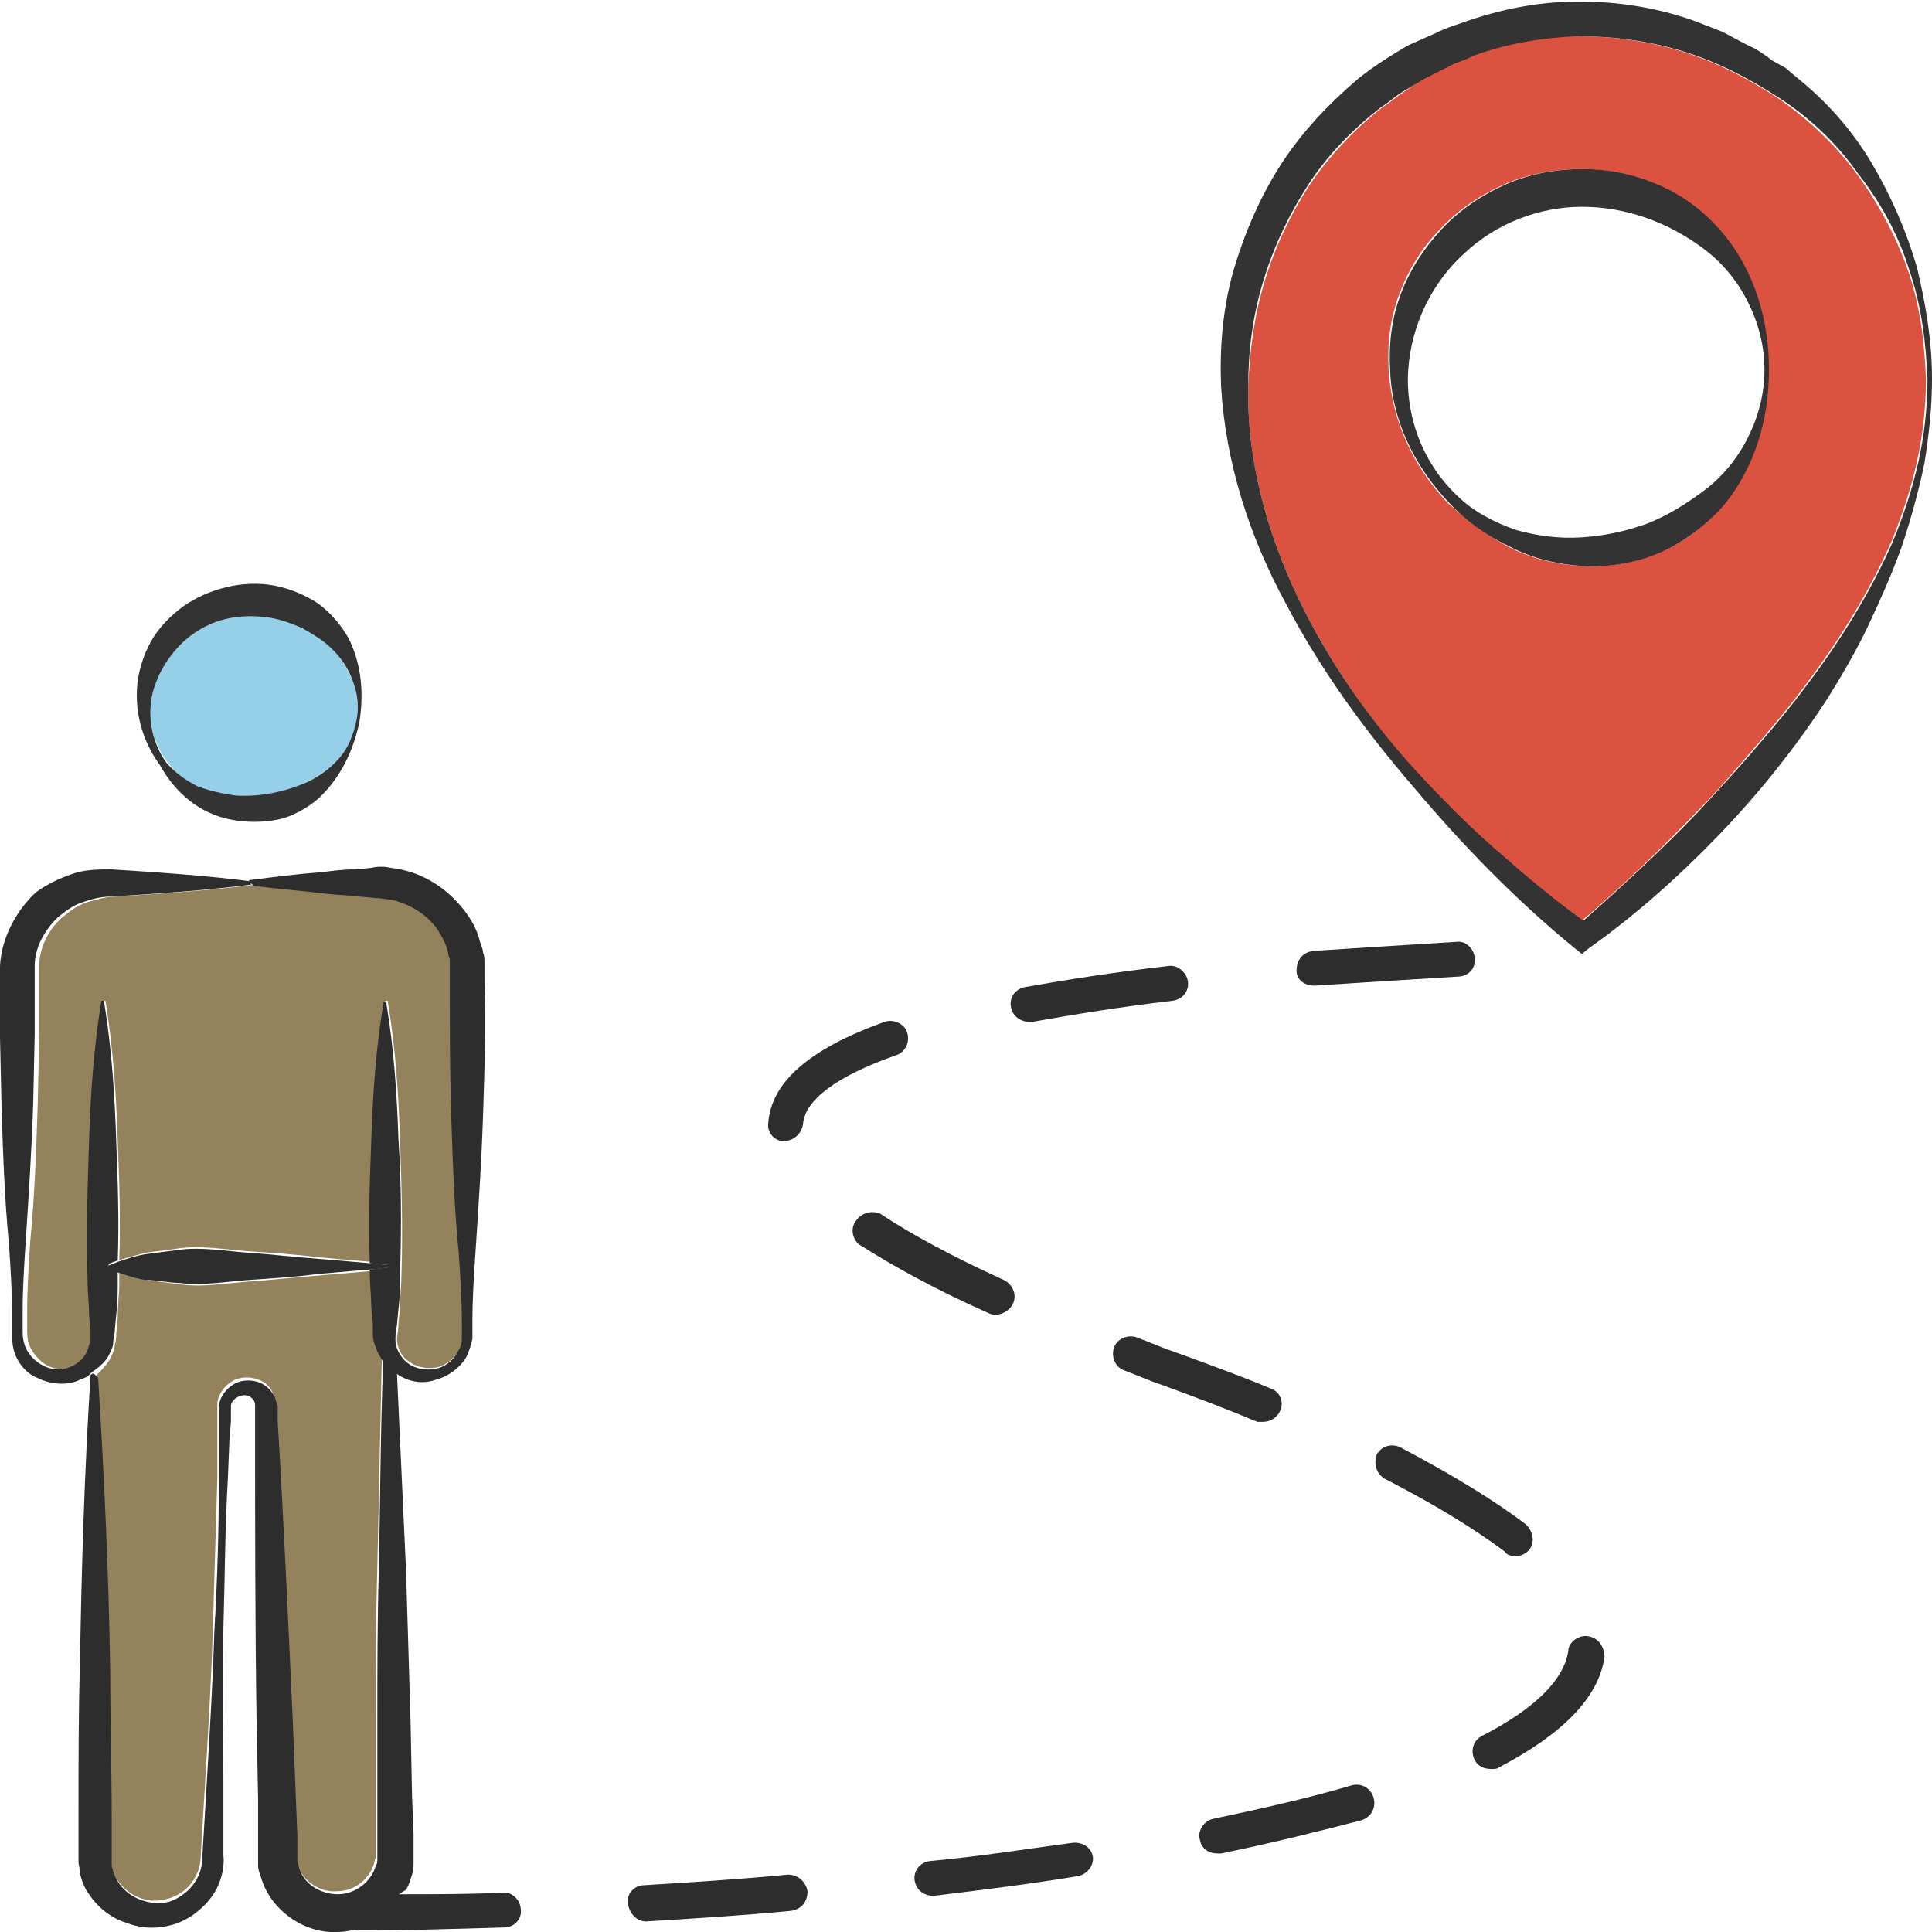 <?xml version="1.0" encoding="utf-8"?>
<!-- Generator: Adobe Illustrator 24.1.2, SVG Export Plug-In . SVG Version: 6.00 Build 0)  -->
<svg version="1.1" id="Layer_1" xmlns="http://www.w3.org/2000/svg" xmlns:xlink="http://www.w3.org/1999/xlink" x="0px" y="0px"
	 viewBox="0 0 128 128" style="enable-background:new 0 0 128 128;" xml:space="preserve">
<style type="text/css">
	.st0{fill:#DB5240;}
	.st1{fill:#333333;}
	.st2{fill:#2D2D2D;}
	.st3{fill:#93825C;}
	.st4{fill:#95CFE8;}
</style>
<g>
	<path class="st0" d="M94.3,51.7c1.7,1.8,3.4,3.5,5.3,5.1c1.7,1.5,3.4,2.9,5.2,4.2c2.6-2.2,5.2-4.7,7.6-7.2c1.3-1.3,2.5-2.7,3.7-4.1
		c1.2-1.4,2.4-2.8,3.5-4.3c2.2-2.9,4.2-6.1,5.7-9.5c0.7-1.7,1.3-3.5,1.7-5.3c0.4-1.8,0.6-3.7,0.6-5.5c-0.1-2.5-0.4-4.9-1.2-7.2
		c-0.8-2.3-2-4.5-3.4-6.4c-1.4-1.9-3.2-3.6-5.2-5c-2-1.3-4.1-2.4-6.4-3.1c-2.3-0.7-4.6-1-7-1c-2.4,0-4.7,0.5-6.9,1.3
		c-0.5,0.2-1.1,0.4-1.6,0.7l-1.6,0.8L93,6.1c-0.5,0.3-0.9,0.7-1.4,1c-1.8,1.4-3.5,3.2-4.8,5.1c-1.3,2-2.3,4.1-3,6.4
		c-0.7,2.3-1,4.6-1.1,7c-0.1,4.8,1.2,9.6,3.3,14C88.1,44,91,48.1,94.3,51.7z M92.7,19.5c0.6-1.6,1.5-3.1,2.7-4.3
		c1.2-1.3,2.7-2.3,4.3-3c1.6-0.7,3.4-1,5.1-1c1.8,0,3.5,0.4,5.1,1.1c1.6,0.7,3,1.8,4.1,3.1c2.2,2.6,3.1,5.9,3.1,9.1
		c0,3.2-1,6.4-3.1,9.1c-1.1,1.3-2.5,2.4-4.1,3c-1.6,0.7-3.3,1-5.1,0.9c-1.7-0.1-3.4-0.5-4.9-1.3c-1.5-0.8-2.8-1.8-4-2.9
		c-2.3-2.4-3.7-5.5-3.9-8.8C91.9,22.8,92.1,21.1,92.7,19.5z"/>
	<path class="st1" d="M93.7,52.2c3.2,3.8,6.7,7.4,10.6,10.6l0.5,0.4l0.5-0.4c3.1-2.2,6-4.8,8.6-7.5c2.6-2.7,5-5.7,7.1-8.9
		c1-1.6,2-3.3,2.8-5c0.8-1.7,1.6-3.5,2.2-5.2c0.6-1.8,1.1-3.6,1.5-5.5c0.3-1.9,0.5-3.7,0.5-5.6c0-2.5-0.4-4.9-1-7.4
		c-0.7-2.4-1.7-4.7-3-6.9c-1.3-2.2-3-4.1-5-5.7l-0.7-0.6L117.4,4c-0.5-0.4-1.1-0.8-1.6-1c-0.6-0.3-1.1-0.6-1.7-0.9l-1.8-0.7
		c-2.5-0.9-5.1-1.3-7.7-1.3c-2.6,0-5.2,0.5-7.7,1.4c-0.6,0.2-1.2,0.4-1.8,0.7L93.3,3C92.1,3.7,91,4.4,90,5.2c-2,1.7-3.8,3.6-5.2,5.8
		c-1.4,2.2-2.4,4.6-3.1,7c-0.7,2.5-0.9,5.1-0.8,7.6c0.3,5.1,1.9,10,4.3,14.4C87.5,44.4,90.5,48.5,93.7,52.2z M83.7,18.6
		c0.7-2.3,1.7-4.4,3-6.4c1.3-2,3-3.7,4.8-5.1c0.5-0.3,0.9-0.7,1.4-1l1.5-0.9l1.6-0.8c0.5-0.3,1.1-0.4,1.6-0.7
		c2.2-0.8,4.5-1.2,6.9-1.3c2.4,0,4.7,0.3,7,1c2.3,0.7,4.4,1.8,6.4,3.1c2,1.3,3.8,3,5.2,5c1.5,1.9,2.7,4.1,3.4,6.4
		c0.8,2.3,1.1,4.8,1.2,7.2c0,1.9-0.2,3.7-0.6,5.5c-0.4,1.8-1,3.6-1.7,5.3c-1.5,3.4-3.5,6.6-5.7,9.5c-1.1,1.5-2.3,2.9-3.5,4.3
		c-1.2,1.4-2.5,2.8-3.7,4.1c-2.4,2.5-5,4.9-7.6,7.2c-1.8-1.3-3.5-2.7-5.2-4.2c-1.9-1.6-3.6-3.3-5.3-5.1C91,48.1,88.1,44,86,39.6
		c-2.1-4.4-3.4-9.2-3.3-14C82.7,23.2,83,20.9,83.7,18.6z"/>
	<path class="st1" d="M96,33.3c1.1,1.2,2.5,2.2,4,2.9c1.5,0.8,3.2,1.2,4.9,1.3c1.7,0.1,3.5-0.2,5.1-0.9c1.6-0.7,3-1.8,4.1-3
		c2.2-2.6,3.1-5.9,3.1-9.1c0-3.2-0.9-6.5-3.1-9.1c-1.1-1.3-2.5-2.4-4.1-3.1c-1.6-0.7-3.3-1.1-5.1-1.1c-1.8,0-3.5,0.3-5.1,1
		c-1.6,0.7-3.1,1.7-4.3,3c-1.2,1.3-2.1,2.7-2.7,4.3c-0.6,1.6-0.8,3.3-0.7,5C92.2,27.8,93.7,30.9,96,33.3z M93.3,24.5
		c0.2-3,1.6-5.8,3.7-7.7c2.1-2,5-3.1,7.8-3.1c2.9,0,5.7,1,8.1,2.8c1.2,0.9,2.2,2.1,2.9,3.5c0.7,1.4,1.1,2.9,1.1,4.5
		c0,1.6-0.4,3.1-1.1,4.5c-0.7,1.4-1.7,2.6-2.9,3.5c-1.2,0.9-2.5,1.7-3.8,2.2c-1.4,0.5-2.8,0.8-4.3,0.9c-1.5,0.1-3-0.1-4.4-0.5
		c-1.4-0.5-2.8-1.2-3.9-2.3C94.2,30.6,93.1,27.5,93.3,24.5z"/>
	<path class="st2" d="M89.5,118.3c-2.7,0.8-5.8,1.5-9.1,2.2c-0.6,0.1-1.1,0.8-0.9,1.4c0.1,0.6,0.6,0.9,1.2,0.9c0.1,0,0.2,0,0.2,0
		c3.4-0.7,6.6-1.5,9.3-2.2c0.6-0.2,1-0.8,0.8-1.5C90.8,118.4,90.1,118.1,89.5,118.3z"/>
	<path class="st2" d="M71,122.1c-3,0.4-6.1,0.9-9.4,1.2c-0.7,0.1-1.1,0.7-1,1.3c0.1,0.6,0.6,1,1.2,1c0,0,0.1,0,0.1,0
		c3.3-0.4,6.5-0.8,9.5-1.3c0.6-0.1,1.1-0.7,1-1.3C72.3,122.4,71.7,122,71,122.1z"/>
	<path class="st2" d="M51.9,75.6C52,75.7,52,75.7,51.9,75.6c0.7,0,1.2-0.5,1.3-1.1c0.1-1.6,2.2-3.2,6.2-4.6c0.6-0.2,0.9-0.9,0.7-1.5
		c-0.2-0.6-0.9-0.9-1.5-0.7c-5,1.8-7.5,4-7.7,6.7C50.8,75,51.3,75.6,51.9,75.6z"/>
	<path class="st2" d="M42.8,127.3C42.9,127.3,42.9,127.3,42.8,127.3c3.3-0.2,6.5-0.4,9.6-0.7c0.7-0.1,1.1-0.6,1.1-1.3
		c-0.1-0.6-0.6-1.1-1.3-1.1c-3.1,0.3-6.3,0.5-9.5,0.7c-0.7,0-1.2,0.6-1.1,1.2C41.7,126.8,42.2,127.3,42.8,127.3z"/>
	<path class="st2" d="M56.7,80.9c-0.4,0.5-0.2,1.3,0.3,1.6c2.2,1.4,5.1,3,8.5,4.5c0.2,0.1,0.3,0.1,0.5,0.1c0.4,0,0.9-0.3,1.1-0.7
		c0.3-0.6,0-1.3-0.6-1.6c-3.3-1.5-6.1-3-8.2-4.4C57.8,80.2,57.1,80.3,56.7,80.9z"/>
	<path class="st2" d="M68.2,67.7c0.1,0,0.1,0,0.2,0c2.8-0.5,5.9-1,9.3-1.4c0.7-0.1,1.1-0.7,1-1.3c-0.1-0.6-0.7-1.1-1.3-1
		c-3.5,0.4-6.7,0.9-9.5,1.4c-0.6,0.1-1.1,0.7-0.9,1.4C67.1,67.3,67.6,67.7,68.2,67.7z"/>
	<path class="st2" d="M83.7,94.2c0.5,0,0.9-0.3,1.1-0.7c0.3-0.6,0-1.3-0.6-1.5c-1.9-0.8-4.1-1.6-6.3-2.4c-0.9-0.3-1.8-0.7-2.6-1
		c-0.6-0.2-1.3,0.1-1.5,0.7c-0.2,0.6,0.1,1.3,0.7,1.5c0.8,0.3,1.7,0.7,2.6,1c2.2,0.8,4.3,1.6,6.2,2.4C83.4,94.2,83.5,94.2,83.7,94.2
		z"/>
	<path class="st2" d="M100.4,103.1c0.4,0,0.7-0.2,0.9-0.4c0.4-0.5,0.3-1.2-0.2-1.7c-2.1-1.6-4.9-3.3-8.3-5.1
		c-0.6-0.3-1.3-0.1-1.6,0.5C91,97,91.2,97.7,91.8,98c3.3,1.7,5.9,3.3,7.9,4.8C99.8,103,100.1,103.1,100.4,103.1z"/>
	<path class="st2" d="M87.1,65.3c3.1-0.2,6.2-0.4,9.5-0.6c0.7,0,1.2-0.6,1.1-1.2c0-0.6-0.6-1.2-1.2-1.1C93.3,62.6,90,62.8,87,63
		c-0.7,0.1-1.1,0.6-1.1,1.3C85.9,64.9,86.4,65.3,87.1,65.3C87.1,65.3,87.1,65.3,87.1,65.3z"/>
	<path class="st2" d="M105.2,108.4c-0.6-0.1-1.3,0.4-1.3,1c-0.3,1.9-2.2,3.8-5.7,5.6c-0.6,0.3-0.8,1-0.5,1.6
		c0.2,0.4,0.6,0.6,1.1,0.6c0.2,0,0.4,0,0.5-0.1c4.2-2.2,6.6-4.6,7-7.3C106.3,109.1,105.9,108.5,105.2,108.4z"/>
	<path class="st2" d="M22.6,126.7c0,0.5,0.4,1,0.8,1.1c0.1,0,0.2,0.1,0.4,0.1c3,0,6.2-0.1,9.6-0.2c0.7,0,1.2-0.6,1.1-1.2
		c0-0.6-0.6-1.2-1.2-1.1c-2.3,0.1-4.5,0.1-6.6,0.1c-1,0-1.9,0-2.9,0C23.2,125.6,22.6,126.1,22.6,126.7z"/>
	<g>
		<path class="st3" d="M11.9,82.7c1.5-0.2,3.1,0.1,4.6,0.2c1.5,0.1,3.1,0.2,4.6,0.4c1.2,0.1,2.3,0.2,3.5,0.3c-0.1-2.7,0-5.4,0.1-8.2
			c0.1-3,0.3-6,0.8-9c0-0.1,0.1-0.1,0.1-0.1c0.1,0,0.1,0,0.1,0.1c0.5,3,0.7,6,0.8,9c0.1,3,0.2,6,0.1,9c0,0.7-0.1,1.5-0.1,2.2
			l-0.1,1.1c0,0.4-0.1,0.8-0.1,1c0,0.6,0.3,1.2,0.8,1.5c0.5,0.4,1.2,0.5,1.8,0.4c0.6-0.1,1.2-0.6,1.5-1.1c0.2-0.3,0.2-0.6,0.3-0.9
			c0-0.3,0-0.7,0-1.1c0-1.5-0.1-3-0.2-4.5c-0.2-3-0.4-6-0.5-9c-0.1-3-0.2-6-0.1-9l0-0.6l0-0.3l0-0.2c0-0.1,0-0.3,0-0.4
			c0-0.1,0-0.3-0.1-0.4c-0.1-0.6-0.4-1.1-0.7-1.6c-0.7-1-1.8-1.7-3.1-2c-0.3-0.1-0.6-0.1-1-0.1l-1.1-0.1c-0.8,0-1.5-0.1-2.3-0.2
			c-1.5-0.1-3-0.3-4.6-0.5c-3.1,0.4-6.2,0.6-9.3,0.8c-0.7,0-1.3,0.2-2,0.4c-0.6,0.2-1.1,0.6-1.6,1c-0.9,0.8-1.5,2-1.5,3.2l0,2.2
			c0,0.8,0,1.5,0,2.3l-0.1,4.6c-0.1,3.1-0.2,6.1-0.5,9.2c-0.1,1.5-0.2,3.1-0.2,4.6c0,0.4,0,0.8,0,1.1c0,0.4,0,0.7,0.1,1
			c0.2,0.6,0.7,1.2,1.3,1.5c0.6,0.3,1.3,0.2,1.9,0c0.6-0.3,1-0.8,1.1-1.4c0-0.1,0-0.3,0.1-0.4c0-0.1,0-0.3,0-0.5L6,87.1
			c-0.1-0.8-0.1-1.5-0.1-2.3c-0.1-3.1-0.1-6.1,0.1-9.2c0.1-3.1,0.3-6.1,0.8-9.2c0-0.1,0.1-0.1,0.1-0.1c0.1,0,0.1,0,0.1,0.1
			c0.5,3.1,0.7,6.1,0.8,9.2c0.1,2.6,0.2,5.3,0.1,7.9C8.4,83.3,9,83.2,9.6,83C10.4,82.9,11.2,82.8,11.9,82.7z"/>
		<path class="st3" d="M24.9,88.4l0-0.6l-0.1-1.1c-0.1-0.7-0.1-1.5-0.1-2.2c0-0.1,0-0.2,0-0.3c-1.2,0.1-2.3,0.2-3.5,0.3
			c-1.5,0.1-3.1,0.3-4.6,0.4c-1.5,0.1-3.1,0.4-4.6,0.2c-0.8-0.1-1.5-0.2-2.3-0.3c-0.6-0.1-1.2-0.3-1.8-0.5c0,0.2,0,0.4,0,0.7
			c0,0.8-0.1,1.5-0.1,2.3l-0.1,1.1c0,0.2,0,0.4-0.1,0.7c0,0.2-0.1,0.5-0.2,0.7c-0.2,0.5-0.6,0.9-1,1.3c0.4,6.4,0.6,12.9,0.8,19.3
			c0.1,3.3,0.1,6.7,0.1,10l0,2.5l0,0.3l0,0.2c0,0.1,0,0.3,0.1,0.4c0.1,0.3,0.2,0.6,0.4,0.8c0.7,1,2,1.6,3.3,1.2
			c1.2-0.3,2.2-1.4,2.2-2.9l0.3-5c0.2-3.3,0.4-6.6,0.5-10c0.1-3.3,0.2-6.6,0.3-10l0-2.5l0-1.2l0-0.6c0-0.2,0-0.4,0-0.7
			c0.1-0.6,0.5-1.1,1-1.4c0.5-0.3,1.2-0.3,1.7-0.1c0.6,0.2,1,0.7,1.1,1.3c0,0.1,0.1,0.3,0.1,0.4l0,0.3l0,0.6
			c0.4,6.6,0.8,13.3,1,19.9l0.2,5l0.1,2.5l0,1.2c0,0.2,0,0.4,0,0.5c0,0.1,0.1,0.3,0.1,0.4c0.3,1.1,1.5,1.9,2.6,1.8
			c1.2,0,2.2-0.8,2.5-1.9c0-0.1,0.1-0.3,0.1-0.4l0-0.2c0-0.1,0-0.2,0-0.3l0-1.2l0-2.5l0-5c0-3.3,0-6.6,0.1-10
			c0.1-4.7,0.2-9.3,0.3-14C25.2,89.7,25,89.4,25,89C24.9,88.8,24.9,88.5,24.9,88.4z"/>
		<path class="st2" d="M26.1,125.7c0.1,0,0.3-0.2,0.8-0.5c0.2-0.3,0.3-0.7,0.4-1c0.1-0.3,0.1-0.5,0.1-0.8l0-0.4l0-0.3l0-1.2
			l-0.1-2.5l-0.1-5c-0.1-3.3-0.2-6.6-0.3-10c-0.2-4.3-0.4-8.6-0.6-13c-0.4-0.3-0.7-0.6-0.9-1c-0.2,4.7-0.2,9.3-0.3,14
			c-0.1,3.3-0.1,6.7-0.1,10l0,5l0,2.5l0,1.2c0,0.1,0,0.2,0,0.3l0,0.2c0,0.1,0,0.3-0.1,0.4c-0.3,1.1-1.4,1.9-2.5,1.9
			c-1.2,0-2.3-0.7-2.6-1.8c0-0.1-0.1-0.3-0.1-0.4c0-0.1,0-0.3,0-0.5l0-1.2l-0.1-2.5l-0.2-5c-0.3-6.6-0.6-13.3-1-19.9l0-0.6l0-0.3
			c0-0.1,0-0.3-0.1-0.4c-0.1-0.6-0.6-1.1-1.1-1.3c-0.5-0.2-1.2-0.2-1.7,0.1c-0.5,0.3-0.9,0.8-1,1.4c0,0.3,0,0.5,0,0.7l0,0.6l0,1.2
			l0,2.5c0,3.3-0.1,6.6-0.3,10c-0.1,3.3-0.3,6.6-0.5,10l-0.3,5c0,1.4-1,2.5-2.2,2.9c-1.2,0.3-2.6-0.2-3.3-1.2
			c-0.2-0.3-0.3-0.5-0.4-0.8c0-0.1-0.1-0.3-0.1-0.4l0-0.2l0-0.3l0-2.5c0-3.3-0.1-6.7-0.1-10c-0.1-6.4-0.4-12.9-0.8-19.3
			C6.2,90.9,6.1,91,6,91.1c-0.4,6.3-0.6,12.7-0.7,19c-0.1,3.3-0.1,6.7-0.1,10l0,2.5l0,0.3l0,0.4c0,0.3,0.1,0.5,0.1,0.8
			c0.1,0.5,0.3,1,0.6,1.4c0.6,0.9,1.5,1.6,2.5,1.9c1,0.4,2.1,0.4,3.1,0.1c1-0.3,1.9-1,2.5-1.8c0.6-0.8,0.9-1.9,0.8-2.8l0-5
			c0-3.3-0.1-6.7,0-10c0.1-3.3,0.1-6.6,0.3-10l0.1-2.5l0.1-1.2l0-0.6c0-0.2,0-0.5,0-0.5c0.1-0.5,0.8-0.8,1.2-0.6
			c0.2,0.1,0.4,0.3,0.4,0.6c0,0.1,0,0.1,0,0.2v0.3l0,0.6c0,6.7,0,13.3,0.1,20l0.1,5l0,2.5l0,1.2c0,0.2,0,0.5,0,0.7
			c0,0.3,0.1,0.5,0.2,0.8c0.6,2.1,2.8,3.7,5,3.6c1.1,0,2.2-0.4,3.1-1.1C25.4,126.4,25.7,125.9,26.1,125.7z"/>
		<path class="st2" d="M7.3,89.6c0.1-0.2,0.2-0.4,0.2-0.7c0-0.2,0.1-0.5,0.1-0.7l0.1-1.1c0.1-0.8,0.1-1.5,0.1-2.3c0-0.2,0-0.4,0-0.7
			C7.7,84.1,7.5,84,7.3,84c-0.1,0-0.1-0.1-0.1-0.2c0,0,0-0.1,0.1-0.1c0.2-0.1,0.3-0.1,0.5-0.2c0.1-2.6,0-5.3-0.1-7.9
			c-0.1-3.1-0.3-6.1-0.8-9.2c0-0.1,0-0.1-0.1-0.1c-0.1,0-0.1,0-0.1,0.1c-0.5,3.1-0.7,6.1-0.8,9.2c-0.1,3.1-0.2,6.1-0.1,9.2
			c0,0.8,0.1,1.5,0.1,2.3l0.1,1.1c0,0.2,0,0.4,0,0.5c0,0.1,0,0.3-0.1,0.4c-0.1,0.6-0.5,1.1-1.1,1.4c-0.6,0.3-1.3,0.3-1.9,0
			c-0.6-0.3-1.1-0.8-1.3-1.5c-0.1-0.3-0.1-0.6-0.1-1c0-0.4,0-0.8,0-1.1c0-1.5,0.1-3.1,0.2-4.6c0.2-3.1,0.4-6.1,0.5-9.2l0.1-4.6
			c0-0.8,0-1.5,0-2.3l0-2.2c0-1.2,0.6-2.3,1.5-3.2c0.5-0.4,1-0.8,1.6-1c0.6-0.2,1.2-0.4,2-0.4c3.1-0.2,6.2-0.4,9.3-0.8
			c-0.1,0-0.1-0.1-0.1-0.1c0-0.1,0.1-0.1,0.1-0.1c-3.1-0.4-6.2-0.6-9.3-0.8c-0.8,0-1.8,0-2.6,0.3c-0.9,0.3-1.7,0.7-2.4,1.2
			C1.1,60.3,0.1,62.1,0,64l0,0.4l0,0.3l0,0.6l0,1.1c0,0.8,0,1.5,0,2.3l0.1,4.6c0.1,3.1,0.2,6.1,0.5,9.2c0.1,1.5,0.2,3.1,0.2,4.6
			c0,0.4,0,0.8,0,1.1c0,0.4,0,0.8,0.1,1.2c0.2,0.8,0.8,1.6,1.6,1.9c0.8,0.4,1.8,0.5,2.6,0.2c0.2-0.1,0.5-0.2,0.7-0.3
			c0.1-0.1,0.2-0.2,0.3-0.3C6.7,90.5,7.1,90.1,7.3,89.6z"/>
		<path class="st2" d="M16.9,58.7c1.5,0.2,3,0.3,4.6,0.5c0.8,0.1,1.5,0.1,2.3,0.2l1.1,0.1c0.4,0,0.7,0.1,1,0.1c1.3,0.3,2.4,1,3.1,2
			c0.3,0.5,0.6,1,0.7,1.6c0,0.1,0.1,0.3,0.1,0.4c0,0.1,0,0.3,0,0.4l0,0.2l0,0.3l0,0.6c0,3,0,6,0.1,9c0.1,3,0.2,6,0.5,9
			c0.1,1.5,0.2,3,0.2,4.5c0,0.4,0,0.8,0,1.1c0,0.3-0.1,0.6-0.3,0.9c-0.3,0.6-0.9,1-1.5,1.1c-0.6,0.1-1.3,0-1.8-0.4
			c-0.5-0.4-0.8-1-0.8-1.5c0-0.2,0-0.6,0.1-1l0.1-1.1c0.1-0.7,0.1-1.5,0.1-2.2c0.1-3,0.1-6-0.1-9c-0.1-3-0.3-6-0.8-9
			c0,0,0-0.1-0.1-0.1c-0.1,0-0.1,0-0.1,0.1c-0.5,3-0.7,6-0.8,9c-0.1,2.7-0.2,5.4-0.1,8.2c0.4,0,0.7,0.1,1.1,0.1
			c0.1,0,0.1,0.1,0.1,0.1c0,0.1-0.1,0.1-0.1,0.1c-0.4,0-0.7,0.1-1.1,0.1c0,0.1,0,0.2,0,0.3c0,0.7,0.1,1.5,0.1,2.2l0.1,1.1l0,0.6
			c0,0.2,0,0.4,0.1,0.7c0.1,0.3,0.2,0.6,0.4,0.9c0.2,0.4,0.5,0.7,0.9,1c0.1,0.1,0.2,0.1,0.3,0.2c0.8,0.5,1.7,0.6,2.5,0.3
			c0.8-0.2,1.6-0.8,2-1.5c0.2-0.4,0.3-0.8,0.4-1.2c0-0.4,0-0.8,0-1.2c0-1.5,0.1-3,0.2-4.5c0.2-3,0.4-6,0.5-9c0.1-3,0.2-6,0.1-9
			l0-0.6l0-0.3l0-0.3c0-0.2,0-0.5-0.1-0.7c0-0.2-0.1-0.4-0.2-0.7c-0.2-0.9-0.7-1.7-1.3-2.4c-1.2-1.4-2.8-2.3-4.6-2.5
			c-0.4-0.1-0.9-0.1-1.3,0l-1.1,0.1c-0.8,0-1.5,0.1-2.3,0.2c-1.5,0.1-3,0.3-4.6,0.5c-0.1,0-0.1,0-0.1,0.1
			C16.8,58.7,16.9,58.7,16.9,58.7z"/>
		<path class="st2" d="M11.9,85c1.5,0.2,3.1-0.1,4.6-0.2c1.5-0.1,3.1-0.2,4.6-0.4c1.2-0.1,2.3-0.2,3.5-0.3c0.4,0,0.7-0.1,1.1-0.1
			c0.1,0,0.1,0,0.1-0.1c0-0.1,0-0.1-0.1-0.1c-0.4,0-0.7-0.1-1.1-0.1c-1.2-0.1-2.3-0.2-3.5-0.3c-1.5-0.1-3.1-0.3-4.6-0.4
			c-1.5-0.1-3.1-0.4-4.6-0.2c-0.8,0.1-1.5,0.2-2.3,0.3c-0.6,0.1-1.2,0.3-1.8,0.5c-0.2,0.1-0.3,0.1-0.5,0.2c0,0-0.1,0-0.1,0.1
			c0,0.1,0,0.1,0.1,0.2c0.2,0.1,0.3,0.1,0.5,0.2c0.6,0.2,1.2,0.4,1.8,0.5C10.4,84.8,11.2,85,11.9,85z"/>
		<g>
			<path class="st4" d="M13.1,52.1c0.8,0.4,1.6,0.6,2.5,0.6c1.7,0.1,3.3-0.1,4.8-0.9c0.8-0.4,1.5-0.9,2.1-1.6c0.6-0.7,1-1.5,1.1-2.4
				c0.2-0.9,0.1-1.8-0.2-2.6c-0.3-0.8-0.8-1.6-1.4-2.2c-0.6-0.6-1.3-1.1-2-1.4c-0.7-0.4-1.5-0.6-2.3-0.7c-1.6-0.2-3.2,0-4.6,0.9
				c-1.4,0.9-2.5,2.2-2.9,3.8c-0.5,1.6-0.2,3.5,0.9,4.9C11.6,51.2,12.3,51.8,13.1,52.1z"/>
			<path class="st1" d="M15.3,54.3c1,0.2,2.1,0.2,3.1,0c1-0.2,2-0.8,2.7-1.4c1.5-1.4,2.3-3.2,2.7-5c0.3-1.8,0.2-3.8-0.7-5.6
				c-0.5-0.9-1.2-1.7-2-2.3c-0.9-0.6-1.9-1-2.9-1.2c-2.1-0.4-4.4,0.2-6.1,1.4c-0.8,0.6-1.6,1.4-2.1,2.3c-0.5,0.9-0.8,1.9-0.9,2.8
				c-0.2,2,0.4,3.9,1.5,5.4C11.6,52.5,13.2,53.9,15.3,54.3z M10.2,45.6c0.5-1.6,1.6-3,2.9-3.8c1.4-0.9,3-1.1,4.6-0.9
				c0.8,0.1,1.6,0.4,2.3,0.7c0.7,0.4,1.4,0.8,2,1.4c0.6,0.6,1.1,1.3,1.4,2.2c0.3,0.8,0.4,1.7,0.2,2.6c-0.2,0.9-0.5,1.7-1.1,2.4
				c-0.6,0.7-1.3,1.2-2.1,1.6c-1.6,0.7-3.2,1-4.8,0.9c-0.8-0.1-1.7-0.3-2.5-0.6c-0.8-0.4-1.5-0.9-2.1-1.6
				C10,49.1,9.7,47.2,10.2,45.6z"/>
		</g>
	</g>
</g>
</svg>
